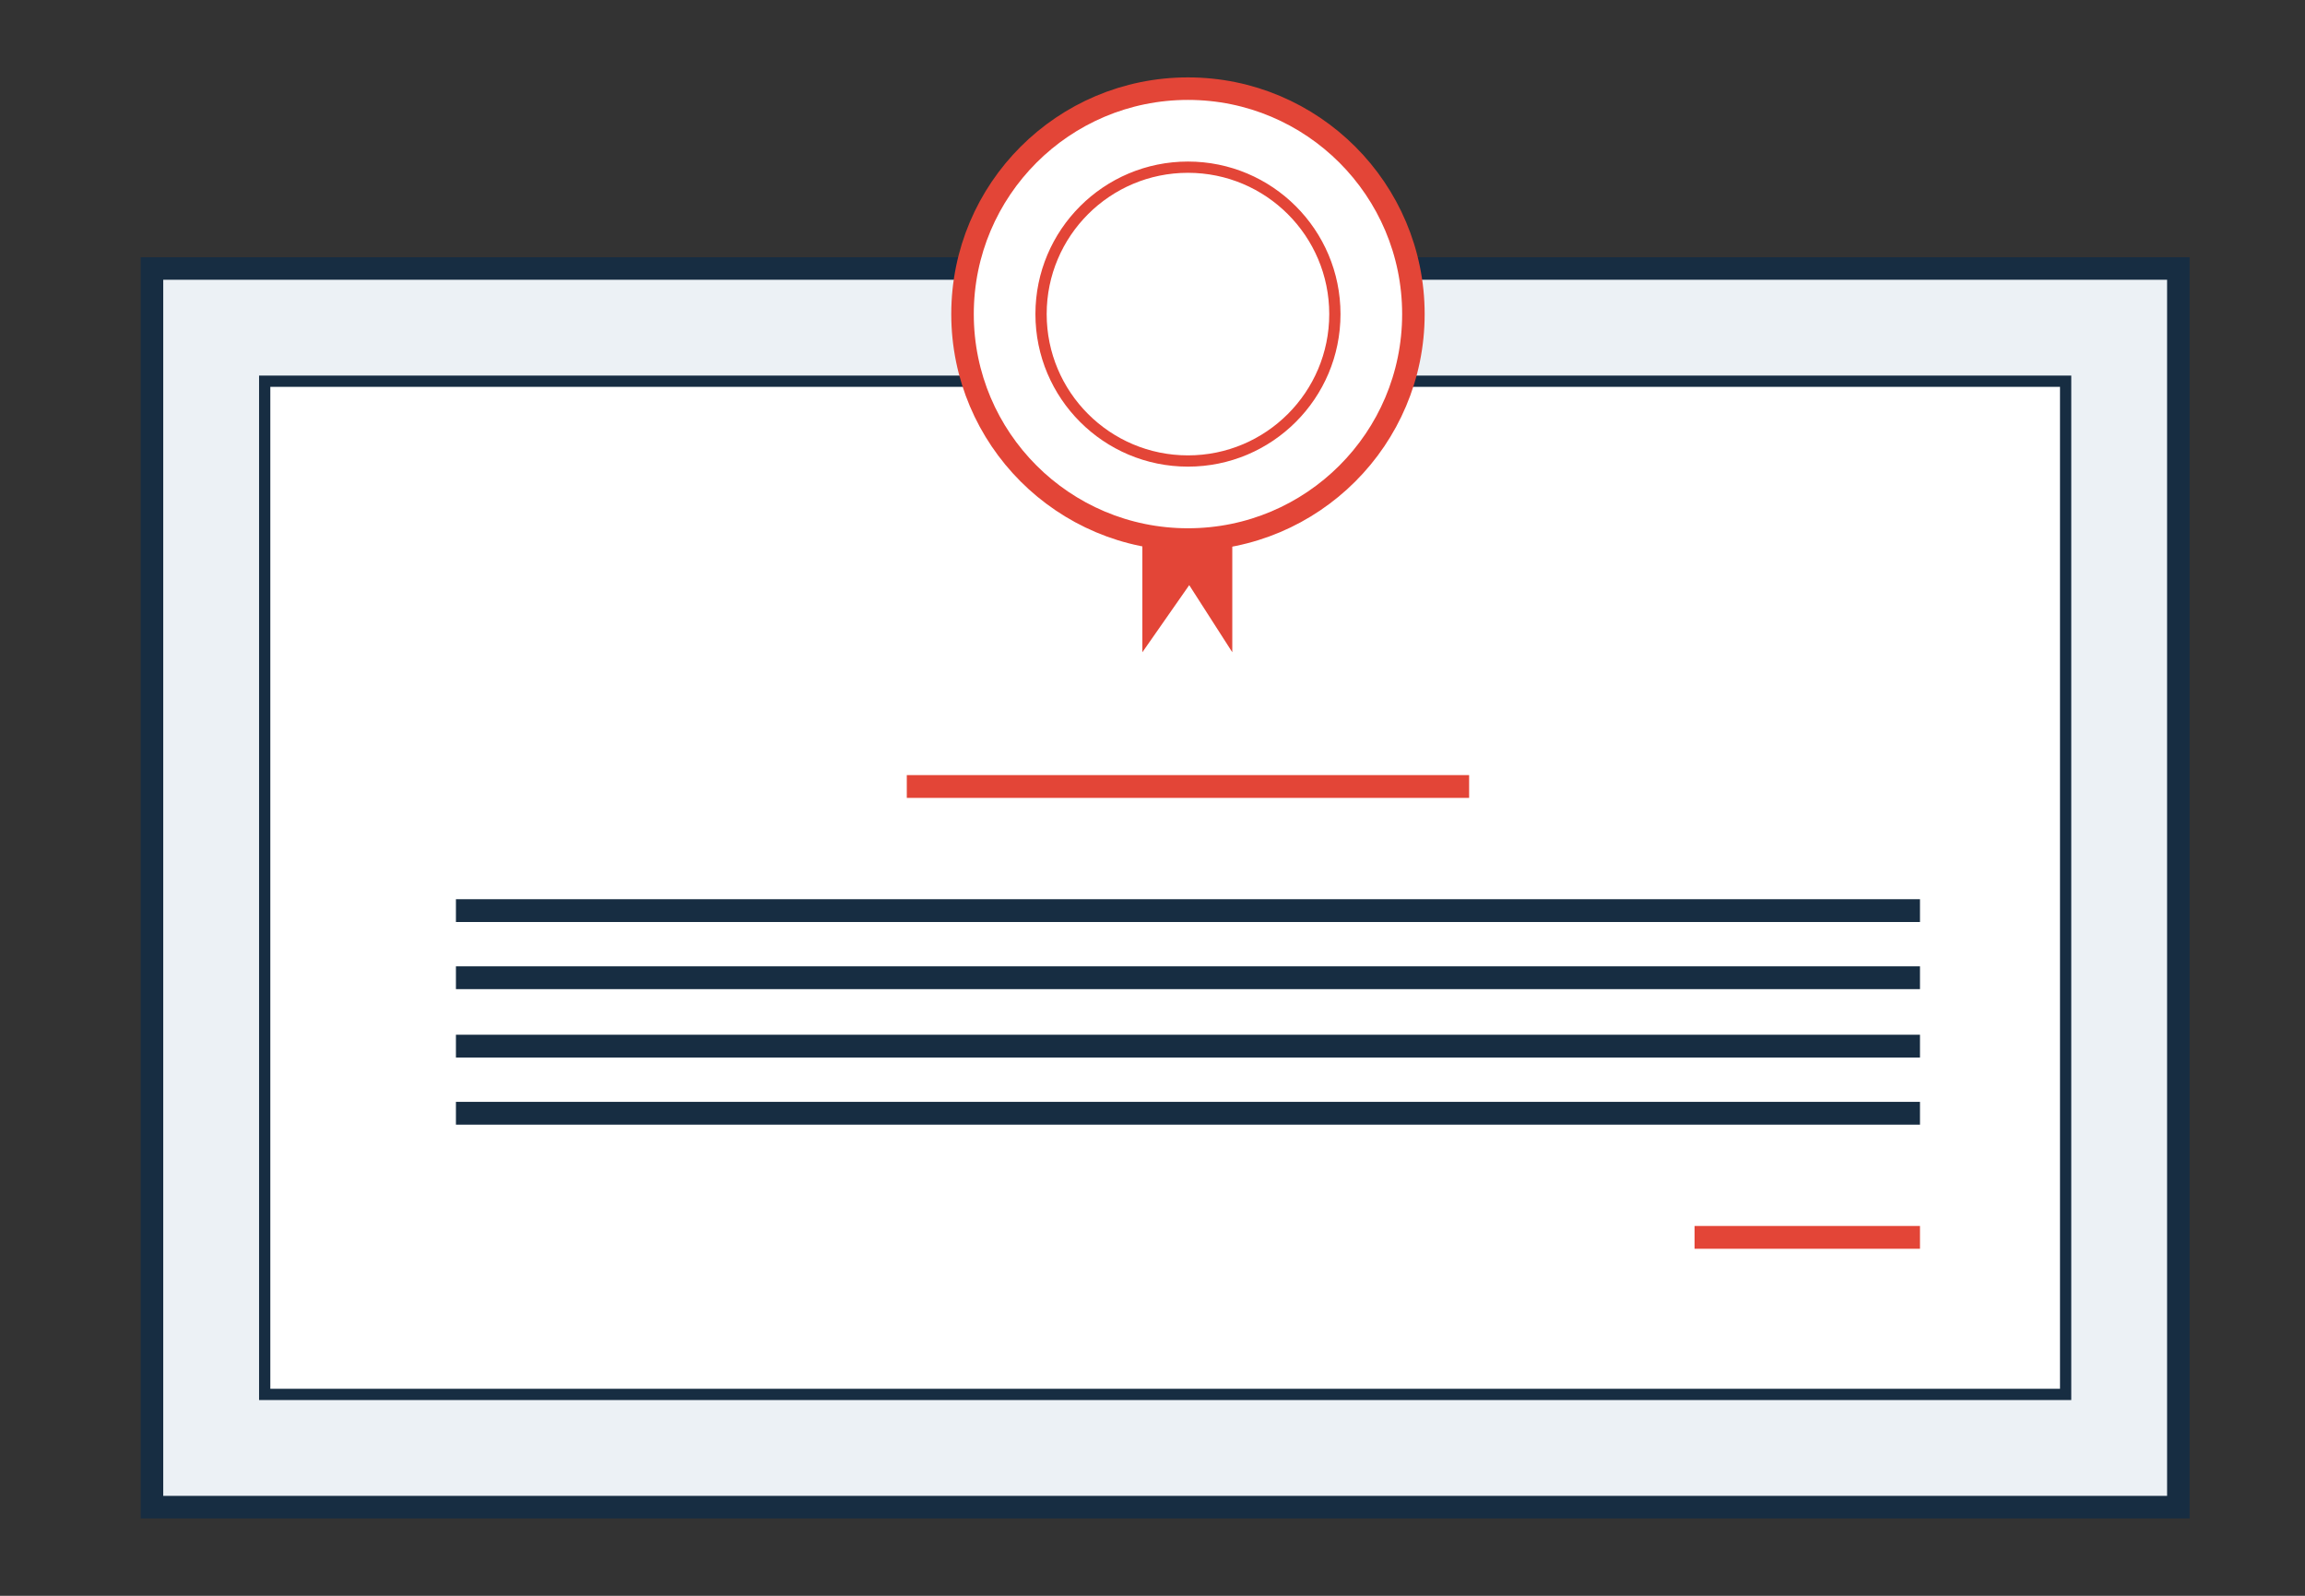 <?xml version="1.0" encoding="utf-8"?>
<!-- Generator: Adobe Illustrator 19.2.1, SVG Export Plug-In . SVG Version: 6.00 Build 0)  -->
<svg version="1.1" id="certification_ico" xmlns="http://www.w3.org/2000/svg" xmlns:xlink="http://www.w3.org/1999/xlink" x="0px"
	 y="0px" viewBox="0 0 182 126" style="enable-background:new 0 0 182 126;" xml:space="preserve">
<rect x="0" y="0" width="182" height="126" fill="#333333" stroke="none"/>
<style type="text/css">
	.st0{fill:#ECF1F5;stroke:#172D42;stroke-width:1.778;}
	.st1{fill:#FFFFFF;stroke:#172D42;stroke-width:0.889;}
	.st2{fill:#E34537;}
	.st3{fill:#172D42;}
	.st4{fill:#FFFFFF;stroke:#E34537;stroke-width:1.778;}
	.st5{fill:#FFFFFF;stroke:#E34537;stroke-width:0.889;}
</style>
<rect id="Rectangle_6_copy_2" x="12" y="21.2" class="st0" width="160" height="97.8"/>
<rect id="Rectangle_6_copy" x="20.9" y="30.1" class="st1" width="142.2" height="80"/>
<path class="st2" d="M90.2,42.6h7.1v8.9l-3.4-5.3l-3.7,5.3V42.6z"/>
<rect x="71.6" y="61.2" class="st2" width="44.4" height="1.8"/>
<rect id="Rectangle_8_copy_5" x="133.8" y="96.8" class="st2" width="17.8" height="1.8"/>
<rect id="Rectangle_8_copy" x="36" y="71" class="st3" width="115.6" height="1.8"/>
<rect id="Rectangle_8_copy_2" x="36" y="76.3" class="st3" width="115.6" height="1.8"/>
<rect id="Rectangle_8_copy_3" x="36" y="81.7" class="st3" width="115.6" height="1.8"/>
<rect id="Rectangle_8_copy_4" x="36" y="87" class="st3" width="115.6" height="1.8"/>
<circle class="st4" cx="93.8" cy="24.8" r="17.8"/>
<circle id="Ellipse_1_copy" class="st5" cx="93.8" cy="24.8" r="11.6"/>
</svg>
